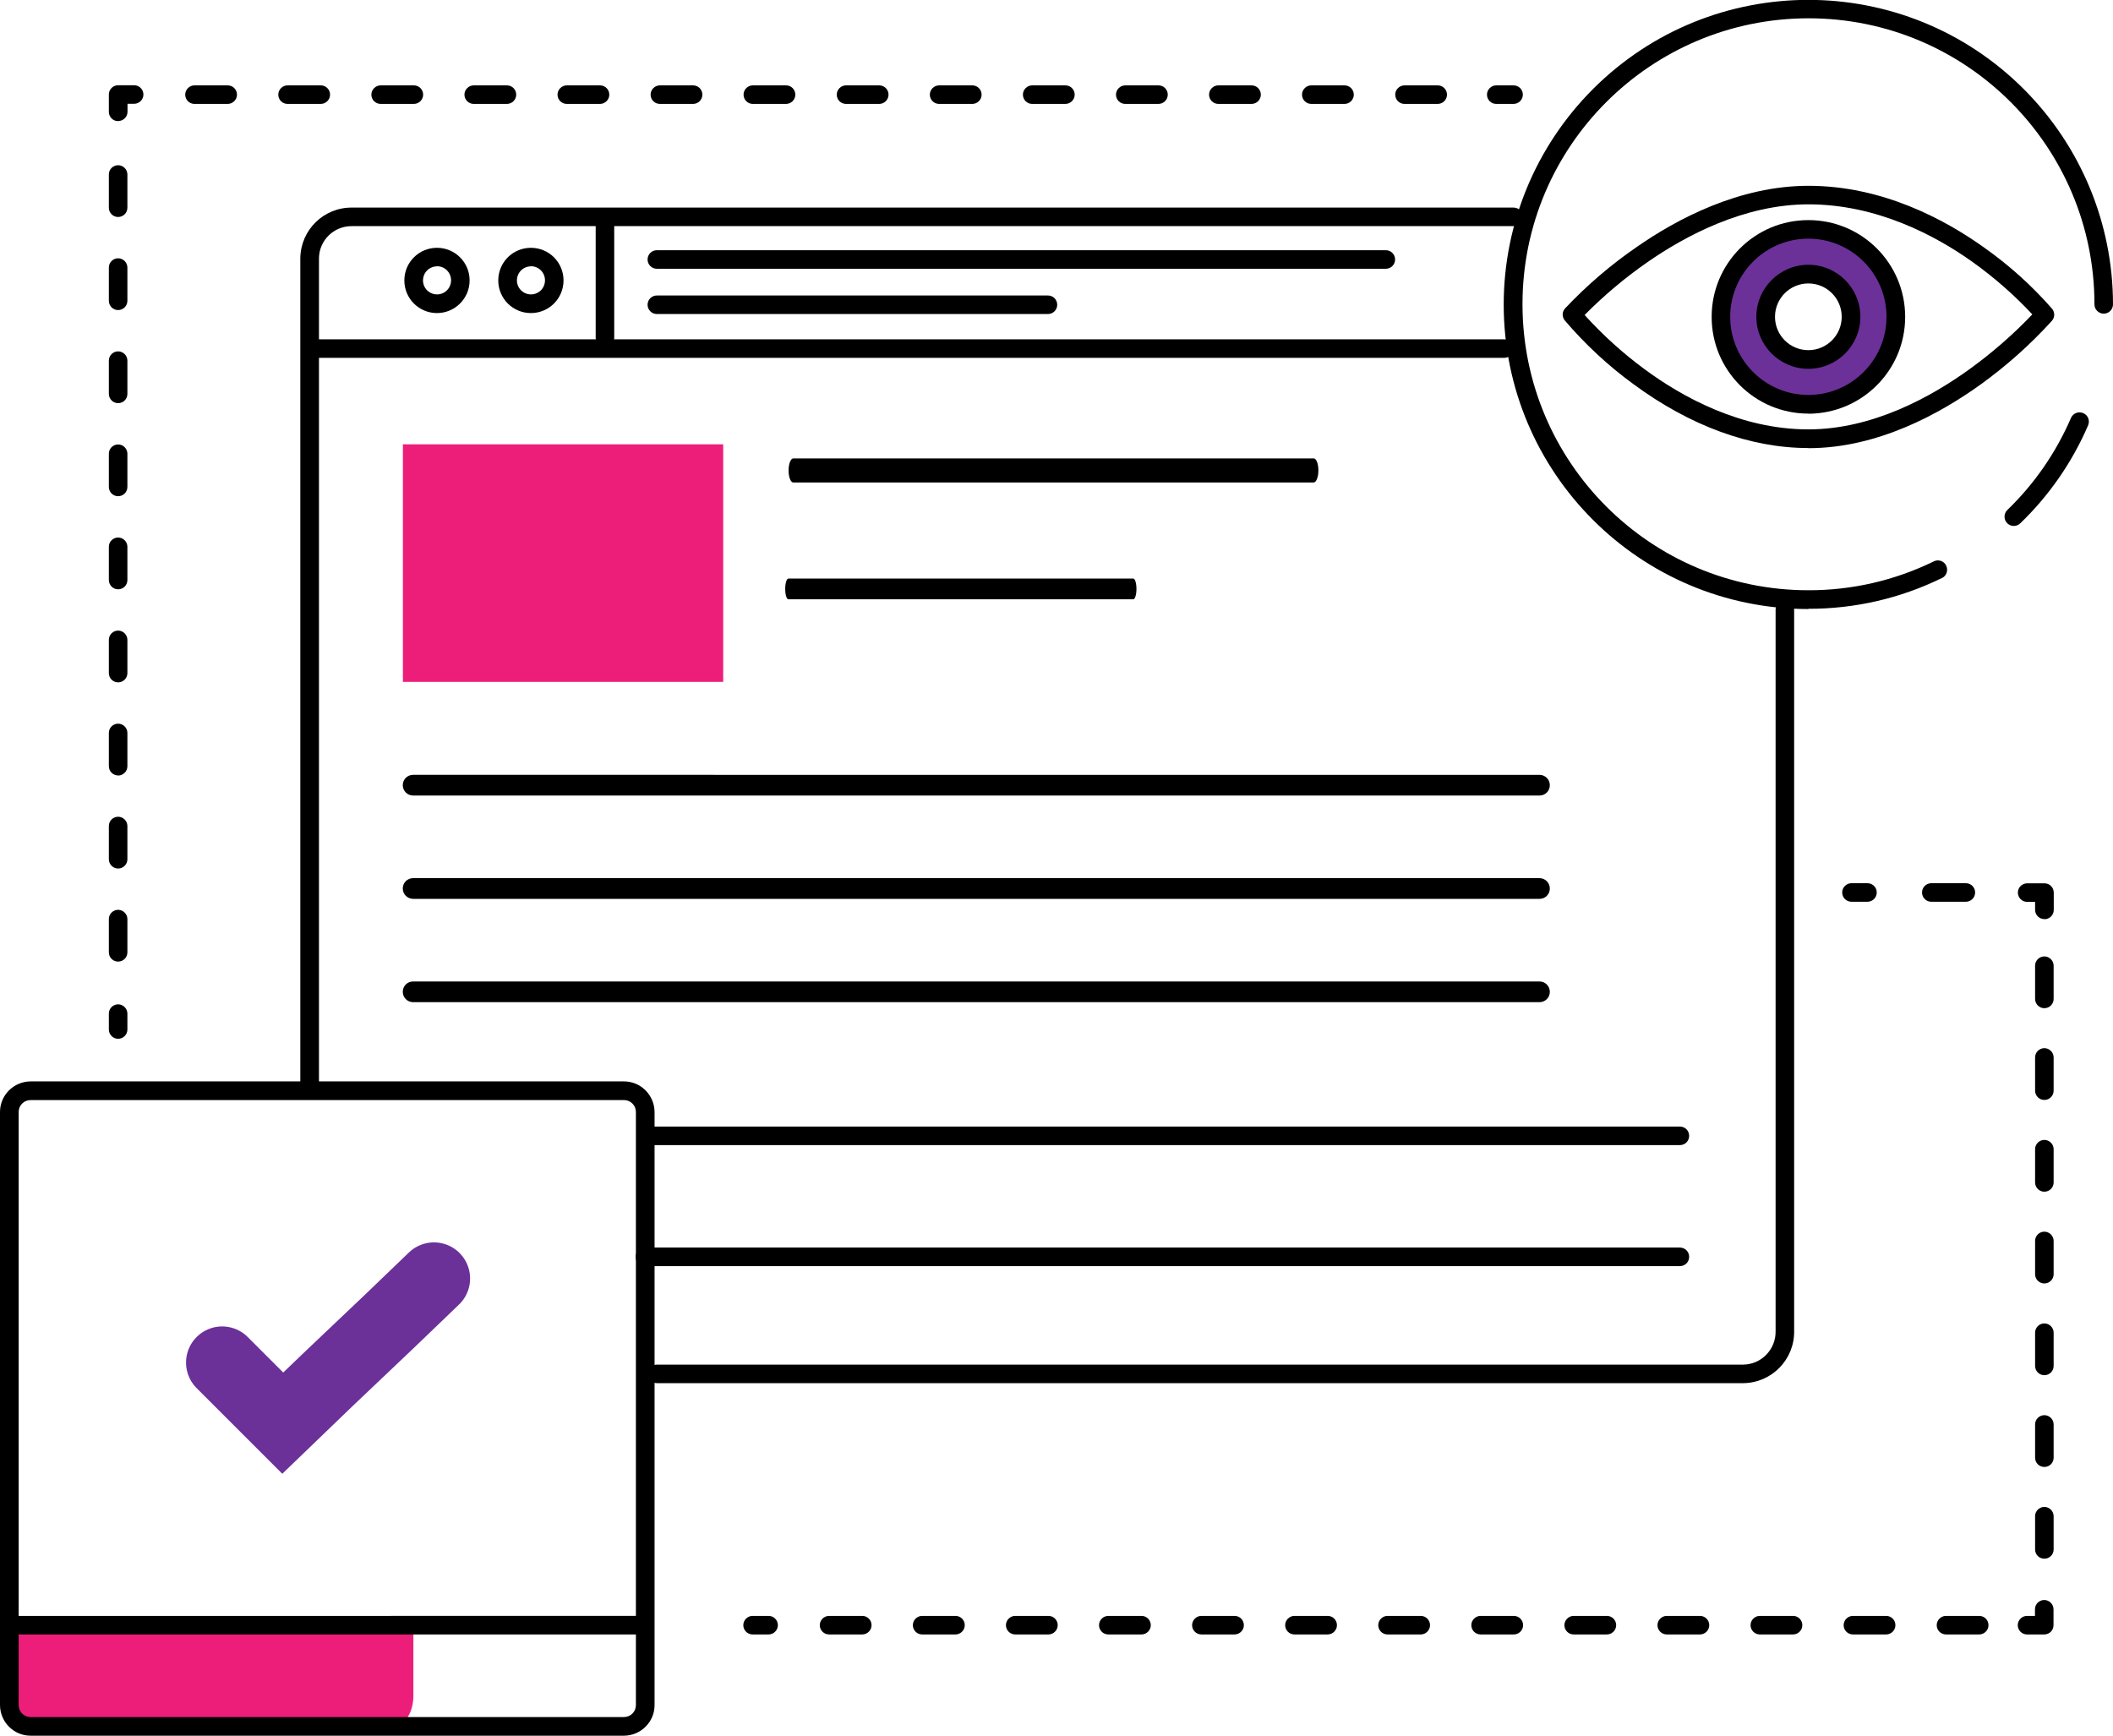 <?xml version="1.0" encoding="UTF-8"?>
<svg id="Layer_2" data-name="Layer 2" xmlns="http://www.w3.org/2000/svg" viewBox="0 0 175.48 144.15">
  <defs>
    <style>
      .cls-1 {
        fill: none;
        stroke: #6c3099;
        stroke-linecap: round;
        stroke-width: 6px;
      }

      .cls-2 {
        fill: #6c3099;
      }

      .cls-3 {
        fill: #ed1e79;
      }
    </style>
  </defs>
  <g id="Layer_1-2" data-name="Layer 1">
    <g id="Group_47566" data-name="Group 47566">
      <path id="Path_4680" data-name="Path 4680" class="cls-3" d="M33.46,36.9v19.73h26.6v-19.73h-26.6Z"/>
      <path id="Path_4681" data-name="Path 4681" class="cls-2" d="M150.18,19.05c-4.01,0-7.26,3.25-7.26,7.27,0,4.01,3.25,7.26,7.27,7.26,4.01,0,7.26-3.25,7.26-7.26s-3.25-7.26-7.26-7.26h0Zm0,10.81c-1.96,0-3.54-1.59-3.54-3.55,0-1.96,1.59-3.54,3.55-3.54,1.96,0,3.54,1.59,3.54,3.55,0,1.96-1.59,3.55-3.55,3.55Z"/>
      <path id="Path_4682" data-name="Path 4682" class="cls-3" d="M.86,140.83c0,1.36,.68,2.46,1.53,2.46h30.41c.84,0,1.53-1.1,1.53-2.46v-6.12H.86v6.12Z"/>
      <path id="Path_4683" data-name="Path 4683" d="M144.8,114.87H54.55c-.43,0-.77-.34-.77-.77s.34-.77,.77-.77h90.25c1.5-.03,2.69-1.28,2.66-2.78V50.6c0-.43,.35-.77,.77-.77s.77,.35,.77,.77v59.95c.03,2.36-1.86,4.29-4.21,4.32Z"/>
      <path id="Path_4684" data-name="Path 4684" d="M25.71,90.57c-.43,0-.77-.35-.77-.77h0V21.43c.04-2.35,1.96-4.22,4.31-4.19H125.7c.43,0,.77,.35,.77,.77,0,.43-.35,.77-.77,.77H29.25c-1.49-.03-2.73,1.15-2.76,2.64V89.8c0,.43-.35,.77-.77,.77Z"/>
      <path id="Path_4685" data-name="Path 4685" d="M124.92,29.72H26.38c-.43,0-.77-.35-.77-.77s.35-.77,.77-.77H124.92c.43,0,.77,.35,.77,.77,0,.43-.35,.77-.77,.77h0Z"/>
      <path id="Path_4686" data-name="Path 4686" d="M50.24,28.84c-.43,0-.77-.35-.77-.77v-9.39c0-.43,.35-.77,.77-.77s.77,.35,.77,.77v9.39c0,.43-.35,.77-.77,.77h0Z"/>
      <path id="Path_4687" data-name="Path 4687" d="M36.29,26c-1.5,0-2.71-1.21-2.71-2.71,0-1.5,1.21-2.71,2.71-2.71,1.5,0,2.71,1.21,2.71,2.71,0,1.5-1.22,2.71-2.71,2.71Zm0-3.88c-.64,0-1.16,.52-1.16,1.17,0,.64,.52,1.16,1.17,1.16,.64,0,1.16-.52,1.16-1.17s-.52-1.17-1.17-1.17h0Z"/>
      <path id="Path_4688" data-name="Path 4688" d="M44.09,26c-1.5,0-2.71-1.21-2.71-2.71,0-1.5,1.21-2.71,2.71-2.71,1.5,0,2.71,1.21,2.71,2.71h0c0,1.5-1.21,2.71-2.71,2.71Zm0-3.88c-.64,0-1.16,.52-1.16,1.17,0,.64,.52,1.16,1.17,1.16,.64,0,1.16-.52,1.16-1.17s-.52-1.17-1.17-1.17h0Z"/>
      <path id="Path_4689" data-name="Path 4689" d="M115.09,22.32H54.55c-.43,0-.77-.35-.77-.77,0-.43,.35-.77,.77-.77h60.54c.43,0,.77,.35,.77,.77,0,.43-.35,.77-.77,.77h0Z"/>
      <path id="Path_4690" data-name="Path 4690" d="M87.03,26.08H54.55c-.43,0-.77-.35-.77-.77,0-.43,.35-.77,.77-.77h32.48c.43,0,.77,.35,.77,.77,0,.43-.35,.77-.77,.77h0Z"/>
      <path id="Path_4691" data-name="Path 4691" d="M139.51,105.15H53.56c-.43,0-.77-.34-.77-.77s.34-.77,.77-.77h85.95c.43,0,.77,.34,.77,.77s-.34,.77-.77,.77h0Z"/>
      <path id="Path_4692" data-name="Path 4692" d="M139.51,95.1H54.33c-.43,0-.77-.34-.77-.77s.34-.77,.77-.77h85.18c.43,0,.77,.34,.77,.77s-.34,.77-.77,.77h0Z"/>
      <path id="Path_4693" data-name="Path 4693" d="M109.09,40.07h-43.21c-.22,0-.39-.45-.39-1s.18-1,.39-1h43.22c.22,0,.39,.45,.39,1s-.18,1-.39,1Z"/>
      <path id="Path_4694" data-name="Path 4694" d="M94.12,49.77h-28.65c-.14,0-.26-.38-.26-.86s.12-.86,.26-.86h28.65c.14,0,.26,.38,.26,.86s-.12,.86-.26,.86Z"/>
      <path id="Path_4695" data-name="Path 4695" d="M127.85,66.07H34.31c-.47,0-.86-.38-.86-.86s.38-.86,.86-.86H127.85c.47,0,.86,.38,.86,.86s-.38,.86-.86,.86Z"/>
      <path id="Path_4696" data-name="Path 4696" d="M127.85,74.65H34.31c-.47,0-.86-.38-.86-.86s.38-.86,.86-.86H127.85c.47,0,.86,.38,.86,.86s-.38,.86-.86,.86Z"/>
      <path id="Path_4697" data-name="Path 4697" d="M127.85,83.23H34.31c-.47,0-.86-.38-.86-.86s.38-.86,.86-.86H127.85c.47,0,.86,.38,.86,.86s-.38,.86-.86,.86Z"/>
      <path id="Path_4698" data-name="Path 4698" d="M51.82,144.15H2.54c-1.4,0-2.53-1.14-2.54-2.54v-49.26c0-1.4,1.14-2.53,2.54-2.54H51.82c1.4,0,2.53,1.14,2.54,2.54v49.26c0,1.4-1.14,2.53-2.54,2.54ZM2.54,91.36c-.55,0-.99,.44-.99,.99v49.26c0,.55,.44,.99,.99,.99H51.82c.55,0,.99-.44,.99-.99v-49.26c0-.55-.44-.99-.99-.99H2.54Z"/>
      <path id="Path_4699" data-name="Path 4699" d="M53.56,135.74H.86c-.43,0-.77-.35-.77-.77s.35-.77,.77-.77H53.56c.43,0,.77,.35,.77,.77s-.35,.77-.77,.77h0Z"/>
      <path id="Path_4700" data-name="Path 4700" d="M150.18,37.21c-4.81,0-9.83-1.84-14.53-5.31-2.1-1.53-4.01-3.31-5.7-5.29-.24-.3-.23-.72,.03-1,1.79-1.9,3.77-3.6,5.92-5.08,3.34-2.33,8.53-5.1,14.29-5.1,6.12,0,11.3,2.78,14.56,5.11,2.09,1.47,3.99,3.18,5.67,5.1,.24,.29,.24,.71-.01,1-1.78,1.96-3.76,3.73-5.91,5.28-3.35,2.41-8.54,5.3-14.3,5.3Zm-18.59-11.06c1.51,1.67,3.19,3.19,5.01,4.53,3.08,2.27,7.94,4.98,13.58,4.98,5.34,0,10.21-2.71,13.37-4.99,1.88-1.36,3.63-2.88,5.23-4.56-1.5-1.61-3.17-3.07-4.96-4.35-3.07-2.19-7.93-4.79-13.63-4.79-5.34,0-10.22,2.61-13.37,4.8-1.87,1.3-3.61,2.76-5.21,4.38h0Z"/>
      <path id="Path_4701" data-name="Path 4701" d="M150.18,34.35c-4.44,0-8.04-3.6-8.03-8.04,0-4.44,3.6-8.04,8.04-8.03,4.44,0,8.03,3.6,8.03,8.04,0,4.44-3.6,8.03-8.04,8.04Zm0-14.53c-3.58,0-6.49,2.91-6.49,6.49,0,3.58,2.91,6.49,6.49,6.49,3.58,0,6.49-2.91,6.49-6.49,0-3.58-2.91-6.49-6.49-6.49Z"/>
      <path id="Path_4702" data-name="Path 4702" d="M150.18,30.63c-2.38,0-4.32-1.94-4.32-4.32s1.94-4.32,4.32-4.32c2.38,0,4.32,1.93,4.32,4.32,0,2.38-1.94,4.32-4.32,4.32Zm0-7.09c-1.53,0-2.77,1.24-2.77,2.77s1.24,2.77,2.77,2.77c1.53,0,2.77-1.24,2.77-2.77,0-1.53-1.24-2.77-2.77-2.77Z"/>
      <path id="Path_4703" data-name="Path 4703" d="M167.24,43.68c-.43,0-.77-.35-.77-.77,0-.21,.08-.41,.24-.56,2.25-2.17,4.04-4.77,5.28-7.64,.17-.39,.62-.57,1.02-.4s.57,.62,.4,1.02c-1.32,3.06-3.23,5.82-5.63,8.13-.14,.14-.34,.22-.54,.22h0Z"/>
      <path id="Path_4704" data-name="Path 4704" d="M150.18,50.58c-13.97,0-25.29-11.31-25.3-25.28,0-6.71,2.66-13.15,7.41-17.9,9.88-9.88,25.9-9.88,35.78,0,4.74,4.74,7.41,11.17,7.41,17.88,0,.43-.35,.77-.77,.77s-.77-.35-.77-.77c0-13.12-10.63-23.76-23.74-23.76s-23.76,10.63-23.76,23.74c0,13.12,10.63,23.76,23.74,23.76h0c3.61,.01,7.17-.81,10.4-2.39,.38-.2,.85-.05,1.04,.33s.05,.85-.33,1.04c0,0-.02,.01-.03,.01-3.45,1.69-7.24,2.56-11.08,2.55Z"/>
      <path id="Path_4705" data-name="Path 4705" d="M9.81,86.27c-.43,0-.77-.35-.77-.77h0v-1.32c0-.43,.35-.77,.77-.77s.77,.35,.77,.77v1.32c0,.43-.35,.77-.77,.77h0Z"/>
      <path id="Path_4706" data-name="Path 4706" d="M9.81,79.86c-.43,0-.77-.35-.77-.77h0v-2.76c0-.43,.35-.77,.77-.77s.77,.35,.77,.77v2.76c0,.43-.35,.77-.77,.77h0Zm0-7.73c-.43,0-.77-.35-.77-.77h0v-2.76c0-.43,.35-.77,.77-.77s.77,.35,.77,.77v2.76c0,.43-.35,.77-.77,.77h0Zm0-7.73c-.43,0-.77-.35-.77-.77v-2.76c0-.43,.35-.77,.77-.77s.77,.35,.77,.77h0v2.76c0,.43-.34,.77-.77,.78h0Zm0-7.73c-.43,0-.77-.35-.77-.77v-2.76c0-.43,.35-.77,.77-.77s.77,.35,.77,.77v2.76c0,.43-.35,.77-.77,.77h0Zm0-7.73c-.43,0-.77-.35-.77-.77v-2.76c0-.43,.35-.77,.77-.77s.77,.35,.77,.77v2.76c0,.43-.34,.77-.77,.77,0,0,0,0,0,0h0Zm0-7.73c-.43,0-.77-.35-.77-.77v-2.76c0-.43,.35-.77,.77-.77s.77,.35,.77,.77v2.76c0,.43-.35,.77-.77,.77h0Zm0-7.73c-.43,0-.77-.35-.77-.77v-2.76c0-.43,.35-.77,.77-.77s.77,.35,.77,.77v2.76c0,.43-.34,.77-.77,.77,0,0,0,0,0,0h0Zm0-7.73c-.43,0-.77-.35-.77-.77h0v-2.76c0-.43,.35-.77,.77-.77s.77,.35,.77,.77v2.76c0,.43-.35,.77-.77,.77h0Zm0-7.73c-.43,0-.77-.35-.77-.77h0v-2.76c0-.43,.35-.77,.77-.77s.77,.35,.77,.77v2.76c0,.43-.35,.77-.77,.77h0Z"/>
      <path id="Path_4707" data-name="Path 4707" d="M9.81,10.06c-.43,0-.77-.35-.77-.77v-1.44c0-.43,.35-.77,.77-.77h1.33c.43,0,.77,.35,.77,.77s-.35,.77-.77,.77h-.55v.66c0,.43-.35,.77-.77,.77,0,0,0,0,0,0Z"/>
      <path id="Path_4708" data-name="Path 4708" d="M119.4,8.63h-2.76c-.43,0-.77-.35-.77-.77s.35-.77,.77-.77h2.76c.43,0,.77,.35,.77,.77s-.35,.77-.77,.77Zm-7.73,0h-2.77c-.43,0-.77-.35-.77-.77s.35-.77,.77-.77h2.76c.43,0,.77,.35,.77,.77s-.35,.77-.77,.77h0Zm-7.73,0h-2.76c-.43,0-.77-.35-.77-.77s.35-.77,.77-.77h2.76c.43,0,.77,.35,.77,.77s-.35,.77-.77,.77Zm-7.73,0h-2.76c-.43,0-.77-.35-.77-.77s.35-.77,.77-.77h2.76c.43,0,.77,.35,.77,.77s-.35,.77-.77,.77h0Zm-7.73,0h-2.76c-.43,0-.77-.35-.77-.77s.35-.77,.77-.77h2.76c.43,0,.77,.35,.77,.77s-.35,.77-.77,.77h0Zm-7.73,0h-2.76c-.43,0-.77-.35-.77-.77s.35-.77,.77-.77h2.76c.43,0,.77,.35,.77,.77s-.35,.77-.77,.77h0Zm-7.73,0h-2.76c-.43,0-.77-.35-.77-.77s.35-.77,.77-.77h2.76c.43,0,.77,.35,.77,.77s-.35,.77-.77,.77Zm-7.73,0h-2.77c-.43,0-.77-.35-.77-.77s.35-.77,.77-.77h2.76c.43,0,.77,.35,.77,.77s-.35,.77-.77,.77h0Zm-7.73,0h-2.76c-.43,0-.77-.35-.77-.77s.35-.77,.77-.77h2.76c.43,0,.77,.35,.77,.77s-.35,.77-.77,.77h0Zm-7.73,0h-2.76c-.43,0-.77-.35-.77-.77s.35-.77,.77-.77h2.76c.43,0,.77,.35,.77,.77s-.35,.77-.77,.77h0Zm-7.73,0h-2.76c-.43,0-.77-.35-.77-.77s.35-.77,.77-.77h2.76c.43,0,.77,.35,.77,.77s-.35,.77-.77,.77h0Zm-7.73,0h-2.76c-.43,0-.77-.35-.77-.77s.35-.77,.77-.77h2.76c.43,0,.77,.35,.77,.77s-.35,.77-.77,.77Zm-7.73,0h-2.76c-.43,0-.77-.35-.77-.77s.35-.77,.77-.77h2.76c.43,0,.77,.35,.77,.77s-.35,.77-.77,.77h0Zm-7.73,0h-2.76c-.43,0-.77-.35-.77-.77s.35-.77,.77-.77h2.76c.43,0,.77,.35,.77,.77s-.35,.77-.77,.77h0Z"/>
      <path id="Path_4709" data-name="Path 4709" d="M125.7,8.63h-1.44c-.43,0-.77-.35-.77-.77s.35-.77,.77-.77h1.44c.43,0,.77,.35,.77,.77s-.35,.77-.77,.77Z"/>
      <path id="Path_4710" data-name="Path 4710" d="M63.83,135.74h-1.33c-.43,0-.77-.35-.77-.77s.35-.77,.77-.77h1.33c.43,0,.77,.35,.77,.77s-.35,.77-.77,.77h0Z"/>
      <path id="Path_4711" data-name="Path 4711" d="M164.37,135.74h-2.76c-.43,0-.77-.35-.77-.77s.35-.77,.77-.77h2.76c.43,0,.77,.35,.77,.77s-.35,.77-.77,.77h0Zm-7.73,0h-2.76c-.43,0-.77-.35-.77-.77s.35-.77,.77-.77h2.76c.43,0,.77,.35,.77,.77s-.35,.77-.77,.77h0Zm-7.73,0h-2.76c-.43,0-.77-.35-.77-.77s.35-.77,.77-.77h2.76c.43,0,.77,.35,.77,.77s-.35,.77-.77,.77h0Zm-7.73,0h-2.76c-.43,0-.77-.35-.77-.77s.35-.77,.77-.77h2.76c.43,0,.77,.35,.77,.77s-.35,.77-.77,.77h0Zm-7.73,0h-2.76c-.43,0-.77-.35-.77-.77s.35-.77,.77-.77h2.76c.43,0,.77,.35,.77,.77s-.35,.77-.77,.77h0Zm-7.73,0h-2.76c-.43,0-.77-.35-.77-.77s.35-.77,.77-.77h2.76c.43,0,.77,.35,.77,.77s-.35,.77-.77,.77h0Zm-7.73,0h-2.76c-.43,0-.77-.35-.77-.77s.35-.77,.77-.77h2.76c.43,0,.77,.35,.77,.77s-.35,.77-.77,.77h0Zm-7.73,0h-2.76c-.43,0-.77-.35-.77-.77s.35-.77,.77-.77h2.76c.43,0,.77,.35,.77,.77s-.35,.77-.77,.77Zm-7.73,0h-2.76c-.43,0-.77-.35-.77-.77s.35-.77,.77-.77h2.76c.43,0,.77,.35,.77,.77s-.35,.77-.77,.77h0Zm-7.73,0h-2.76c-.43,0-.77-.35-.77-.77s.35-.77,.77-.77h2.76c.43,0,.77,.35,.77,.77s-.35,.77-.77,.77h0Zm-7.73,0h-2.76c-.43,0-.77-.35-.77-.77s.35-.77,.77-.77h2.76c.43,0,.77,.35,.77,.77s-.35,.77-.77,.77h0Zm-7.73,0h-2.76c-.43,0-.77-.35-.77-.77s.35-.77,.77-.77h2.77c.43,0,.77,.35,.77,.77s-.35,.77-.77,.77h0Zm-7.73,0h-2.76c-.43,0-.77-.35-.77-.77s.35-.77,.77-.77h2.76c.43,0,.77,.35,.77,.77s-.35,.77-.77,.77h0Z"/>
      <path id="Path_4712" data-name="Path 4712" d="M169.78,135.74h-1.44c-.43,0-.77-.35-.77-.77s.35-.77,.77-.77h.66v-.55c0-.43,.35-.77,.77-.77s.77,.35,.77,.77v1.32c0,.43-.34,.77-.77,.77h0Z"/>
      <path id="Path_4713" data-name="Path 4713" d="M169.78,129.45c-.43,0-.77-.34-.77-.77h0v-2.76c0-.43,.35-.77,.77-.77s.77,.35,.77,.77v2.76c0,.43-.34,.77-.77,.77h0Zm0-7.62c-.43,0-.77-.34-.77-.77h0v-2.76c0-.43,.35-.77,.77-.77s.77,.35,.77,.77h0v2.76c0,.43-.34,.77-.77,.77,0,0,0,0,0,0Zm0-7.62c-.43,0-.77-.35-.77-.77v-2.76c0-.43,.35-.77,.77-.77s.77,.35,.77,.77v2.76c0,.43-.35,.77-.77,.77h0Zm0-7.62c-.43,0-.77-.35-.77-.77v-2.76c0-.43,.35-.77,.77-.77s.77,.35,.77,.77v2.76c0,.43-.35,.77-.77,.77h0Zm0-7.62c-.43,0-.77-.35-.77-.77v-2.76c0-.43,.35-.77,.77-.77s.77,.35,.77,.77v2.76c0,.43-.35,.77-.77,.77h0Zm0-7.62c-.43,0-.77-.35-.77-.77v-2.76c0-.43,.35-.77,.77-.77s.77,.35,.77,.77v2.76c0,.43-.35,.77-.77,.77h0Zm0-7.62c-.43,0-.77-.35-.77-.77v-2.76c0-.43,.35-.77,.77-.77s.77,.35,.77,.77v2.76c0,.43-.35,.77-.77,.77h0Z"/>
      <path id="Path_4714" data-name="Path 4714" d="M169.78,76.33c-.43,0-.77-.35-.77-.77v-.66h-.66c-.43,0-.77-.35-.77-.77,0-.43,.35-.77,.77-.77h1.44c.43,0,.77,.35,.77,.77h0v1.44c0,.43-.35,.77-.77,.77h0Z"/>
      <path id="Path_4715" data-name="Path 4715" d="M163.26,74.89h-2.87c-.43,0-.77-.35-.77-.77,0-.43,.35-.77,.77-.77h2.87c.43,0,.77,.35,.77,.77,0,.43-.35,.77-.77,.77Z"/>
      <path id="Path_4716" data-name="Path 4716" d="M155.09,74.89h-1.33c-.43,0-.77-.35-.77-.77,0-.43,.35-.77,.77-.77h1.33c.43,0,.77,.35,.77,.77,0,.43-.35,.77-.77,.77Z"/>
      <path id="Path_4717" data-name="Path 4717" class="cls-1" d="M18.45,113.16l5.03,5.03c6.21-6,6.35-6.01,12.56-12.01"/>
    </g>
  </g>
</svg>